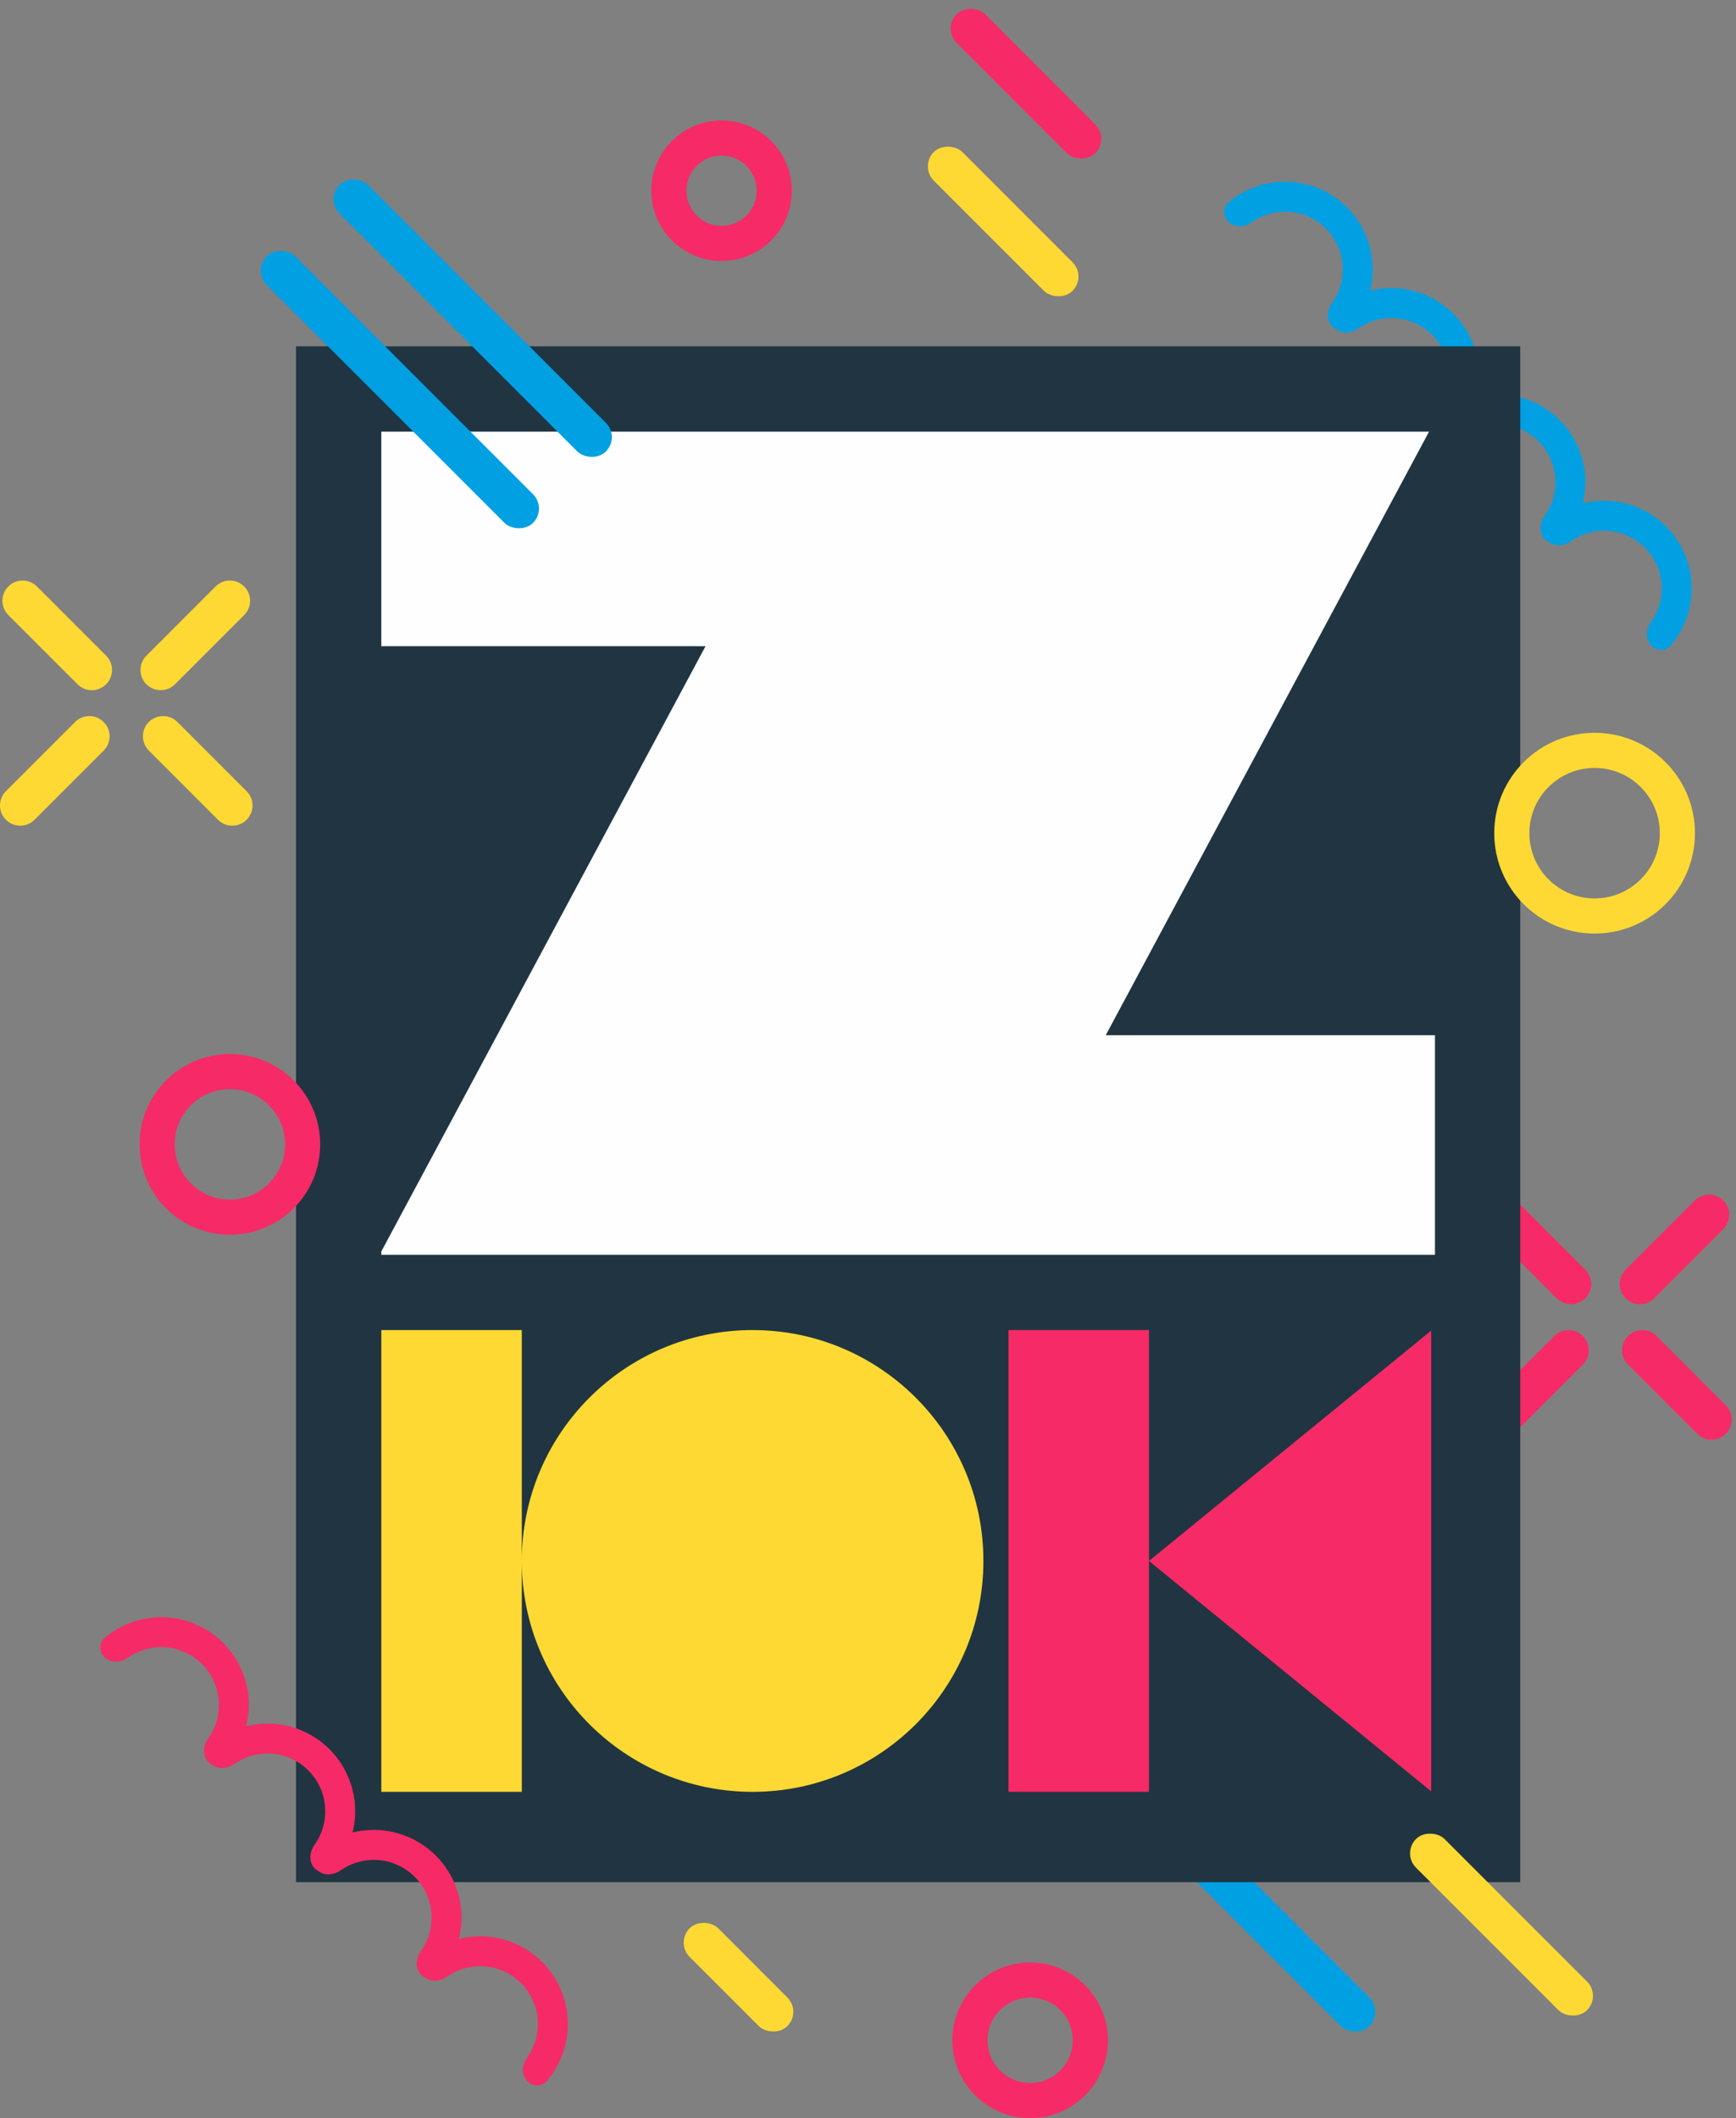 <svg width="346" height="422" viewBox="0 0 346 422" fill="none" xmlns="http://www.w3.org/2000/svg">
<rect x="0" y="0" width="346" height="422" fill="#808080" stroke="none"/>
<path fill-rule="evenodd" clip-rule="evenodd" d="M48.664 116.848C47.091 115.275 44.54 115.275 42.968 116.848L29.18 130.636C27.607 132.209 27.607 134.759 29.18 136.332C30.753 137.905 33.303 137.905 34.876 136.332L48.664 122.544C50.237 120.971 50.237 118.421 48.664 116.848ZM1.664 116.848C0.091 118.421 0.091 120.971 1.664 122.544L15.451 136.332C17.024 137.905 19.575 137.905 21.148 136.332C22.721 134.759 22.721 132.209 21.148 130.636L7.36 116.848C5.787 115.275 3.237 115.275 1.664 116.848ZM29.664 149.544C28.091 147.971 28.091 145.421 29.664 143.848C31.237 142.275 33.787 142.275 35.36 143.848L49.148 157.636C50.721 159.209 50.721 161.759 49.148 163.332C47.575 164.905 45.024 164.905 43.451 163.332L29.664 149.544ZM20.664 143.848C19.091 142.275 16.54 142.275 14.967 143.848L1.18 157.636C-0.393 159.209 -0.393 161.759 1.18 163.332C2.753 164.905 5.303 164.905 6.876 163.332L20.664 149.544C22.237 147.971 22.237 145.421 20.664 143.848Z" fill="#FFD933"/>
<rect x="232.816" y="369.252" width="8.056" height="52.705" rx="4.028" transform="rotate(-45 232.816 369.252)" fill="#00A0E3"/>
<path fill-rule="evenodd" clip-rule="evenodd" d="M251.05 43.346C251.982 42.889 252.97 42.561 253.986 42.369C254.534 42.266 255.091 42.202 255.652 42.179C257.25 42.114 258.845 42.383 260.334 42.968C261.823 43.554 263.173 44.443 264.299 45.579C265.426 46.715 266.303 48.074 266.874 49.568C267.446 51.062 267.701 52.659 267.621 54.257C267.593 54.818 267.524 55.374 267.416 55.922C267.215 56.935 266.878 57.92 266.413 58.849C266.143 59.386 265.832 59.9 265.484 60.387C265.281 60.67 265.112 60.976 264.98 61.295C264.488 62.488 264.526 63.86 265.354 64.862C265.634 65.201 265.974 65.462 266.343 65.641C267.325 66.381 268.633 66.408 269.781 65.947C270.101 65.819 270.409 65.652 270.693 65.452C271.183 65.108 271.7 64.802 272.24 64.537C273.173 64.079 274.161 63.752 275.176 63.56C275.725 63.456 276.282 63.393 276.843 63.37C278.441 63.305 280.036 63.573 281.524 64.159C283.013 64.744 284.364 65.633 285.49 66.77C286.616 67.906 287.493 69.265 288.065 70.759C288.637 72.253 288.891 73.85 288.812 75.448C288.784 76.008 288.715 76.564 288.607 77.112C288.406 78.126 288.069 79.111 287.603 80.039C287.333 80.577 287.023 81.091 286.674 81.578C286.472 81.86 286.302 82.167 286.171 82.486C285.679 83.678 285.717 85.051 286.545 86.053C286.824 86.391 287.164 86.653 287.533 86.832C288.516 87.572 289.824 87.599 290.972 87.138C291.292 87.009 291.599 86.842 291.884 86.642C292.374 86.299 292.891 85.993 293.431 85.728C294.363 85.27 295.351 84.942 296.367 84.751C296.916 84.647 297.472 84.583 298.033 84.56C299.632 84.495 301.226 84.764 302.715 85.349C304.204 85.935 305.555 86.824 306.681 87.96C307.807 89.097 308.684 90.455 309.256 91.949C309.828 93.444 310.082 95.04 310.002 96.638C309.974 97.199 309.906 97.755 309.797 98.303C309.596 99.317 309.26 100.301 308.794 101.23C308.524 101.767 308.213 102.282 307.865 102.768C307.662 103.051 307.493 103.357 307.361 103.676C306.87 104.869 306.907 106.241 307.735 107.243C308.015 107.582 308.355 107.844 308.724 108.022C309.707 108.762 311.015 108.79 312.162 108.328C312.482 108.2 312.79 108.033 313.075 107.833C313.564 107.489 314.081 107.183 314.621 106.918C315.554 106.461 316.542 106.133 317.557 105.941C318.106 105.838 318.663 105.774 319.224 105.751C320.822 105.686 322.417 105.955 323.906 106.54C325.395 107.125 326.745 108.015 327.871 109.151C328.997 110.287 329.874 111.646 330.446 113.14C331.018 114.634 331.273 116.231 331.193 117.829C331.165 118.389 331.096 118.946 330.988 119.493C330.787 120.507 330.45 121.492 329.984 122.42C329.715 122.958 329.404 123.472 329.056 123.959C328.853 124.242 328.684 124.548 328.552 124.867C328.06 126.059 328.098 127.432 328.926 128.434C329.975 129.704 331.879 129.897 332.953 128.647C333.289 128.256 333.607 127.851 333.907 127.432C334.436 126.693 334.908 125.912 335.317 125.096C335.783 124.168 336.163 123.203 336.456 122.213C336.483 122.124 336.508 122.034 336.533 121.944C336.879 120.702 337.088 119.421 337.152 118.125C337.273 115.7 336.887 113.275 336.019 111.007C335.15 108.739 333.819 106.676 332.109 104.951C330.4 103.226 328.349 101.876 326.089 100.987C323.828 100.099 321.408 99.691 318.981 99.79C317.791 99.838 316.613 100.008 315.464 100.294C315.738 99.196 315.905 98.071 315.961 96.935C316.082 94.509 315.696 92.085 314.828 89.816C313.96 87.548 312.628 85.486 310.919 83.76C309.209 82.035 307.159 80.685 304.898 79.797C302.638 78.908 300.217 78.5 297.79 78.599C296.601 78.647 295.422 78.817 294.273 79.103C294.547 78.005 294.714 76.88 294.771 75.744C294.892 73.318 294.506 70.894 293.637 68.626C292.769 66.358 291.438 64.295 289.728 62.57C288.018 60.845 285.968 59.495 283.708 58.606C281.447 57.717 279.026 57.309 276.6 57.408C275.41 57.457 274.232 57.626 273.083 57.913C273.357 56.815 273.524 55.69 273.58 54.554C273.701 52.128 273.315 49.703 272.447 47.435C271.578 45.167 270.247 43.104 268.537 41.379C266.828 39.654 264.777 38.304 262.517 37.415C260.257 36.527 257.836 36.119 255.409 36.218C254.113 36.27 252.831 36.467 251.585 36.802C251.495 36.826 251.405 36.851 251.315 36.877C250.322 37.16 249.354 37.532 248.422 37.989C247.602 38.392 246.817 38.856 246.074 39.379C245.652 39.675 245.244 39.989 244.85 40.322C243.59 41.384 243.766 43.29 245.027 44.35C246.021 45.187 247.393 45.238 248.59 44.757C248.911 44.628 249.218 44.461 249.503 44.261C249.993 43.917 250.51 43.611 251.05 43.346Z" fill="#00A0E3"/>
<path fill-rule="evenodd" clip-rule="evenodd" d="M343.479 239.18C341.906 237.607 339.356 237.607 337.783 239.18L323.995 252.967C322.422 254.54 322.422 257.091 323.995 258.664C325.568 260.237 328.118 260.237 329.691 258.664L343.479 244.876C345.052 243.303 345.052 240.753 343.479 239.18ZM296.479 239.18C294.906 240.753 294.906 243.303 296.479 244.876L310.267 258.664C311.84 260.237 314.39 260.237 315.963 258.664C317.536 257.091 317.536 254.54 315.963 252.967L302.175 239.18C300.602 237.607 298.052 237.607 296.479 239.18ZM324.479 271.876C322.906 270.303 322.906 267.753 324.479 266.18C326.052 264.607 328.602 264.607 330.175 266.18L343.963 279.967C345.536 281.54 345.536 284.091 343.963 285.664C342.39 287.237 339.84 287.237 338.267 285.664L324.479 271.876ZM315.479 266.18C313.906 264.607 311.356 264.607 309.783 266.18L295.995 279.967C294.422 281.54 294.422 284.091 295.995 285.664C297.568 287.237 300.118 287.237 301.691 285.664L315.479 271.876C317.052 270.303 317.052 267.753 315.479 266.18Z" fill="#F62A66"/>
<rect x="59" y="69" width="244" height="306" fill="#203541"/>
<path fill-rule="evenodd" clip-rule="evenodd" d="M284.821 86H76V128.75H140.617L76 249.335V250H286V206.25H220.383L284.821 86Z" fill="#FEFEFE"/>
<path fill-rule="evenodd" clip-rule="evenodd" d="M104 265H76V357H104V311C104 336.405 124.595 357 150 357C175.405 357 196 336.405 196 311C196 285.595 175.405 265 150 265C124.595 265 104 285.595 104 311V265Z" fill="#FFD933"/>
<path fill-rule="evenodd" clip-rule="evenodd" d="M229 265H201V357H229V311L285.25 356.899V265.101L229 311V265Z" fill="#F62A66"/>
<rect x="50.294" y="53.921" width="8.056" height="75.093" rx="4.028" transform="rotate(-45 50.294 53.921)" fill="#00A0E3"/>
<rect x="64.816" y="39.696" width="8.056" height="75.093" rx="4.028" transform="rotate(-45 64.816 39.696)" fill="#00A0E3"/>
<rect x="183.265" y="33.146" width="8.056" height="39.102" rx="4.028" transform="rotate(-45 183.265 33.146)" fill="#FFD933"/>
<rect x="187.816" y="5.696" width="8.056" height="39.102" rx="4.028" transform="rotate(-45 187.816 5.696)" fill="#F62A66"/>
<rect x="279.371" y="369.252" width="8.056" height="48.216" rx="4.028" transform="rotate(-45 279.371 369.252)" fill="#FFD933"/>
<rect x="134.6" y="387.036" width="8.056" height="27.554" rx="4.028" transform="rotate(-45 134.6 387.036)" fill="#FFD933"/>
<circle cx="45.816" cy="228" r="14.5" stroke="#F62A66" stroke-width="7"/>
<circle cx="317.816" cy="166" r="16.5" stroke="#FFD933" stroke-width="7"/>
<circle cx="205.316" cy="406.5" r="12" stroke="#F62A66" stroke-width="7"/>
<circle cx="143.816" cy="38" r="10.5" stroke="#F62A66" stroke-width="7"/>
<path fill-rule="evenodd" clip-rule="evenodd" d="M27.05 329.346C27.982 328.889 28.97 328.561 29.986 328.369C30.534 328.266 31.091 328.202 31.652 328.179C33.25 328.114 34.845 328.383 36.334 328.968C37.823 329.554 39.173 330.443 40.299 331.579C41.425 332.715 42.303 334.074 42.874 335.568C43.446 337.062 43.701 338.659 43.621 340.257C43.593 340.817 43.524 341.374 43.416 341.921C43.215 342.935 42.878 343.92 42.413 344.849C42.143 345.386 41.832 345.9 41.484 346.387C41.281 346.67 41.112 346.976 40.98 347.295C40.488 348.488 40.526 349.86 41.354 350.862C41.633 351.2 41.974 351.462 42.343 351.641C43.325 352.381 44.633 352.408 45.781 351.947C46.101 351.818 46.409 351.652 46.693 351.452C47.183 351.108 47.7 350.802 48.24 350.537C49.173 350.08 50.16 349.752 51.176 349.56C51.725 349.456 52.282 349.393 52.843 349.37C54.441 349.305 56.035 349.573 57.524 350.159C59.013 350.744 60.364 351.633 61.49 352.77C62.616 353.906 63.493 355.265 64.065 356.759C64.637 358.253 64.891 359.85 64.812 361.448C64.784 362.008 64.715 362.564 64.607 363.112C64.406 364.126 64.069 365.111 63.603 366.039C63.333 366.577 63.023 367.091 62.674 367.578C62.472 367.86 62.302 368.167 62.171 368.486C61.679 369.678 61.717 371.051 62.545 372.053C62.824 372.391 63.164 372.653 63.533 372.832C64.516 373.572 65.824 373.599 66.972 373.138C67.292 373.009 67.599 372.842 67.884 372.642C68.374 372.299 68.891 371.992 69.431 371.728C70.363 371.27 71.351 370.942 72.367 370.751C72.915 370.647 73.472 370.583 74.033 370.56C75.632 370.495 77.226 370.764 78.715 371.349C80.204 371.935 81.555 372.824 82.681 373.96C83.807 375.097 84.684 376.455 85.256 377.949C85.828 379.443 86.082 381.04 86.002 382.638C85.974 383.199 85.906 383.755 85.797 384.303C85.596 385.317 85.26 386.301 84.794 387.23C84.524 387.767 84.213 388.282 83.865 388.768C83.662 389.051 83.493 389.357 83.361 389.676C82.87 390.869 82.907 392.241 83.735 393.243C84.015 393.582 84.355 393.844 84.724 394.022C85.707 394.762 87.015 394.79 88.162 394.328C88.482 394.2 88.79 394.033 89.075 393.833C89.564 393.489 90.081 393.183 90.621 392.918C91.554 392.461 92.542 392.133 93.557 391.941C94.106 391.838 94.663 391.774 95.224 391.751C96.822 391.686 98.417 391.955 99.906 392.54C101.395 393.125 102.745 394.015 103.871 395.151C104.997 396.287 105.874 397.646 106.446 399.14C107.018 400.634 107.272 402.231 107.193 403.829C107.165 404.389 107.096 404.946 106.988 405.493C106.787 406.507 106.45 407.492 105.984 408.42C105.715 408.958 105.404 409.472 105.055 409.959C104.853 410.242 104.684 410.548 104.552 410.867C104.06 412.059 104.098 413.432 104.926 414.434C105.975 415.704 107.879 415.897 108.953 414.647C109.289 414.256 109.607 413.851 109.907 413.432C110.436 412.693 110.908 411.912 111.317 411.096C111.783 410.168 112.163 409.203 112.456 408.213C112.483 408.124 112.508 408.034 112.533 407.944C112.879 406.702 113.088 405.421 113.152 404.125C113.273 401.7 112.887 399.275 112.018 397.007C111.15 394.739 109.819 392.676 108.109 390.951C106.4 389.226 104.349 387.876 102.089 386.987C99.828 386.099 97.408 385.691 94.981 385.79C93.791 385.838 92.613 386.008 91.464 386.294C91.738 385.196 91.905 384.071 91.962 382.935C92.082 380.509 91.696 378.085 90.828 375.816C89.96 373.548 88.628 371.486 86.919 369.76C85.209 368.035 83.159 366.685 80.898 365.797C78.638 364.908 76.217 364.5 73.79 364.599C72.601 364.647 71.422 364.817 70.273 365.103C70.547 364.005 70.714 362.881 70.771 361.744C70.892 359.318 70.505 356.894 69.637 354.626C68.769 352.358 67.438 350.295 65.728 348.57C64.018 346.845 61.968 345.495 59.708 344.606C57.447 343.717 55.026 343.309 52.6 343.408C51.41 343.457 50.232 343.626 49.083 343.913C49.356 342.815 49.524 341.69 49.58 340.554C49.701 338.128 49.315 335.703 48.447 333.435C47.578 331.167 46.247 329.104 44.537 327.379C42.828 325.654 40.777 324.304 38.517 323.415C36.257 322.527 33.836 322.119 31.409 322.218C30.113 322.27 28.831 322.467 27.585 322.802C27.495 322.826 27.405 322.851 27.315 322.877C26.322 323.16 25.354 323.532 24.422 323.99C23.602 324.392 22.817 324.856 22.074 325.379C21.652 325.675 21.244 325.989 20.85 326.322C19.59 327.384 19.766 329.29 21.027 330.35C22.021 331.187 23.393 331.238 24.59 330.757C24.91 330.628 25.218 330.461 25.503 330.261C25.992 329.917 26.51 329.611 27.05 329.346Z" fill="#F62A66"/>
</svg>
